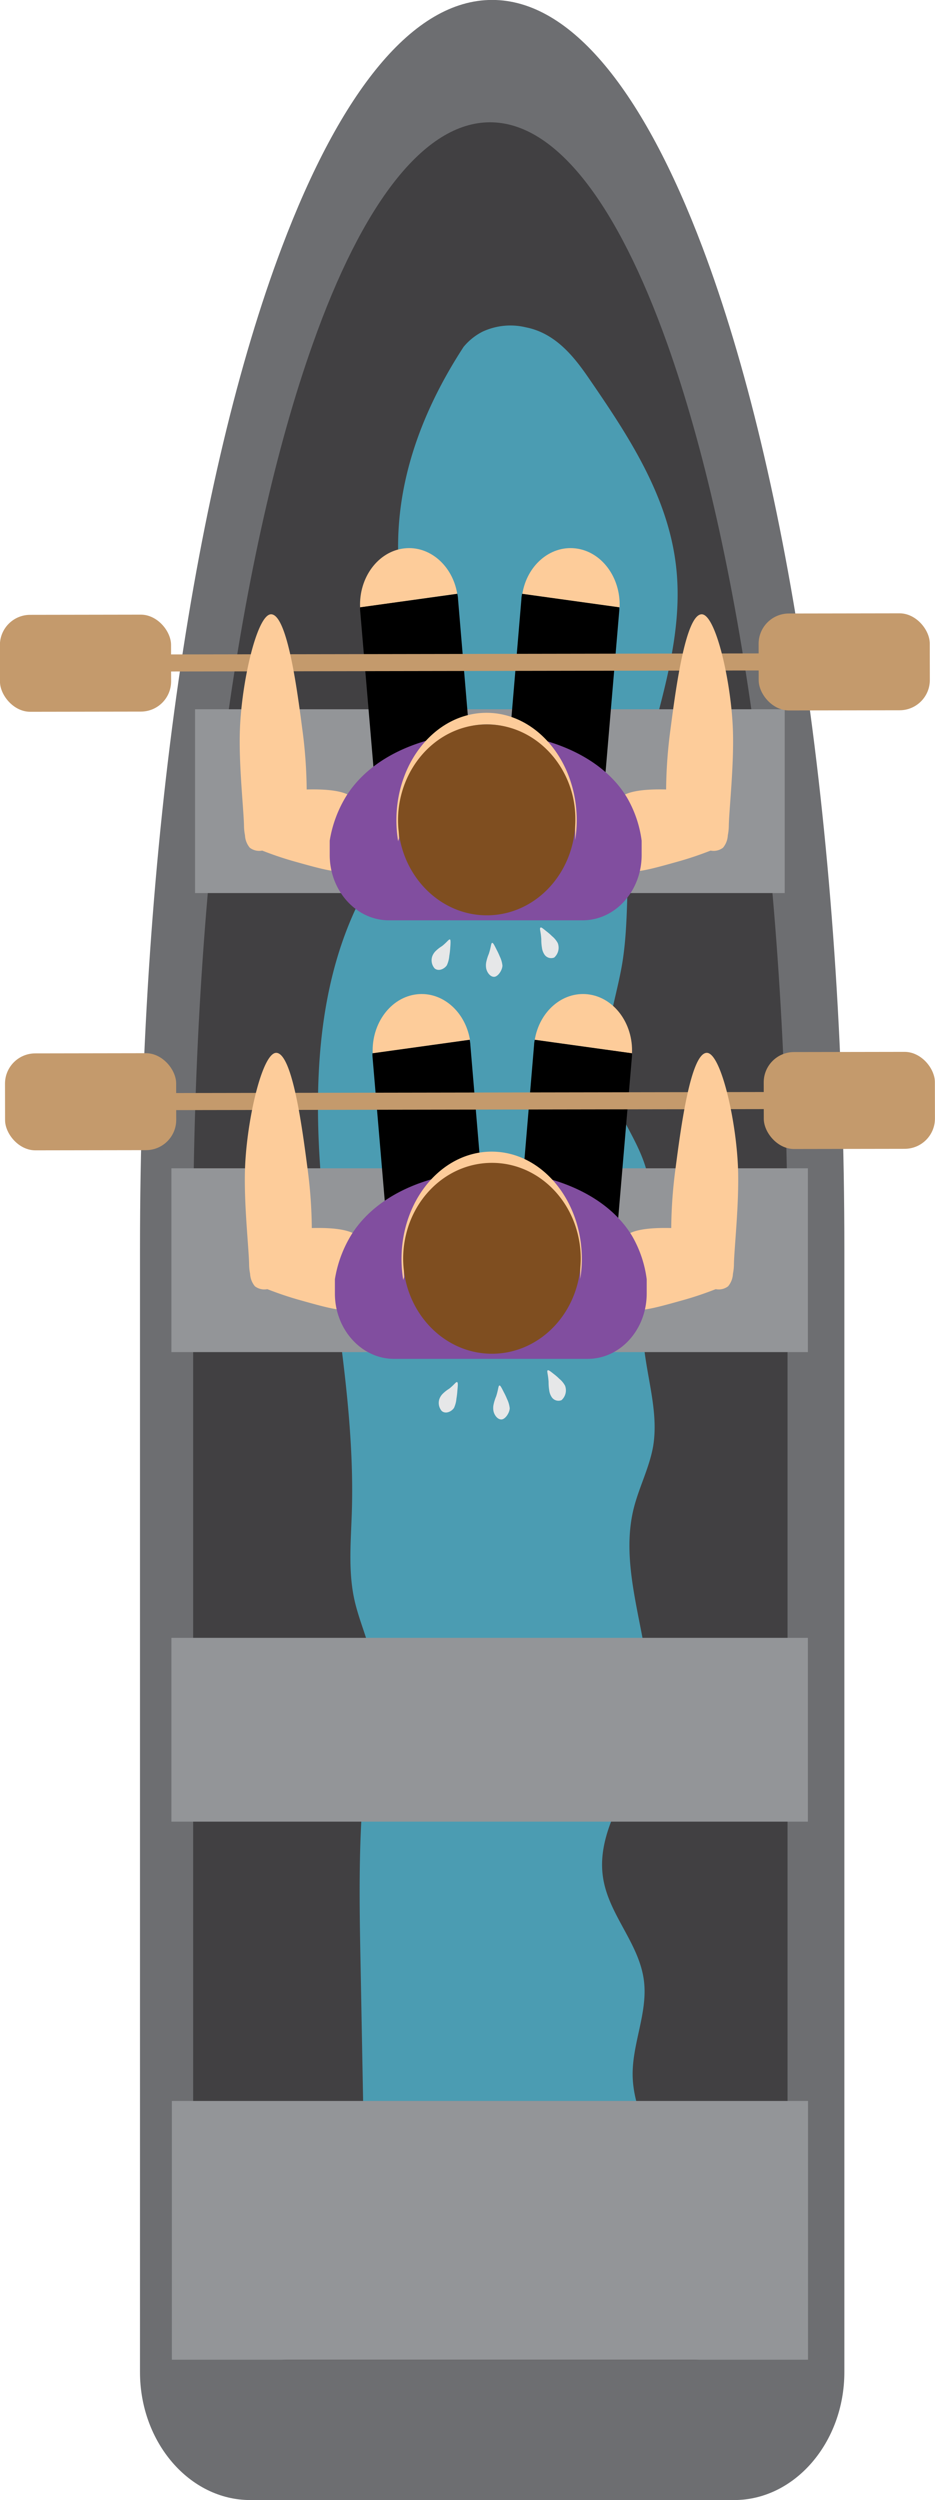 <svg id="Layer_1" data-name="Layer 1" xmlns="http://www.w3.org/2000/svg" viewBox="0 0 142.47 380.86"><defs><style>.cls-1{fill:#6d6e71;}.cls-2{fill:#414042;}.cls-3{fill:#4b9cb2;}.cls-4{fill:#939598;}.cls-5{fill:#fdcc9a;}.cls-6{fill:#c49a6c;}.cls-7{fill:#e6e7e8;}.cls-8{fill:#814e9f;}.cls-9{fill:#7f4e20;}</style></defs><title>2boaters-1.25</title><path class="cls-1" d="M323.37,114.49c-8.94-23.67-20-37.69-32.05-37.69s-23.11,14-32.05,37.69c-13.12,34.72-21.61,90.21-21.61,152.74V438.17c0,10.73,7.56,19.5,16.8,19.5h73.73c9.24,0,16.8-8.78,16.8-19.5V267.24C345,204.7,336.49,149.21,323.37,114.49Z" transform="translate(-216.33 -76.81)"/><path class="cls-2" d="M318,129.17c-7.55-21.18-16.91-33.73-27-33.73s-19.5,12.54-27,33.73c-11.07,31.07-18.24,80.73-18.24,136.69v153c0,9.6,6.38,17.45,14.18,17.45h62.21c7.8,0,14.18-7.85,14.18-17.45v-153C336.24,209.9,329.07,160.24,318,129.17Z" transform="translate(-216.33 -76.81)"/><path class="cls-3" d="M286.92,129.73c-8.07,12.42-9.76,22.57-9.92,29.3-.32,13.45,5.29,17.94,4,31.07-1,9.78-7.25,17.63-11.06,26.46-5.93,13.74-5.84,29.81-4.2,45s4.68,30.3,4.2,45.59c-.14,4.47-.57,9,.39,13.36.68,3.07,2,5.91,2.65,9,.94,4.85,0,9.87-.7,14.79-1.41,10.64-1.21,21.45-1,32.21l.68,36.47a13.44,13.44,0,0,0,.53,4.24c1.69,4.74,7.42,5,11.9,4.46L314.83,418a4.2,4.2,0,0,0,2.47-.86,4.67,4.67,0,0,0,1.1-3.37c.09-7.3-5.53-13.44-5.67-20.74-.09-4.86,2.3-9.56,1.73-14.38-.68-5.81-5.44-10.14-6.26-15.93-1.07-7.58,4.82-14,6.56-21.41,2.64-11.28-4.62-23.33-1.9-34.58.8-3.29,2.42-6.29,3-9.64.87-5.37-1.11-10.76-1.5-16.2-.64-8.87,2.94-18.11.28-26.48-1.45-4.56-4.62-8.29-5.63-13-1.25-5.9,1.14-11.9,2.14-17.87,1-6.15.57-12.49,1.21-18.71,1.46-14.11,8.56-27.51,7-41.62-1.2-10.89-7.37-20.13-13.31-28.78-2.16-3.14-5-6.85-9.57-7.75a10.06,10.06,0,0,0-6.63.66,9.1,9.1,0,0,0-2.91,2.35" transform="translate(-216.33 -76.81)"/><rect class="cls-4" x="29.72" y="108.05" width="89.85" height="28"/><rect class="cls-4" x="26.19" y="320.06" width="96.93" height="39.42"/><rect class="cls-4" x="26.12" y="177.98" width="96.98" height="28"/><rect class="cls-4" x="26.12" y="249.51" width="96.98" height="28"/><path class="cls-5" d="M305.89,228.28c4,.45,6.94,4.45,6.74,9l-14.82-2.06C298.53,230.91,302,227.85,305.89,228.28Z" transform="translate(-216.33 -76.81)"/><path d="M297.71,236c0-.27.06-.53.1-.79l14.82,2.06c0,.13,0,.26,0,.39l-2.09,24.6c-.4,4.7-4.08,8.17-8.18,7.71s-7.12-4.68-6.72-9.38Z" transform="translate(-216.33 -76.81)"/><path class="cls-5" d="M279.86,228.28c-4,.45-6.94,4.45-6.74,9l14.82-2.06C287.22,230.91,283.73,227.85,279.86,228.28Z" transform="translate(-216.33 -76.81)"/><path d="M288,236c0-.27-.06-.53-.1-.79l-14.82,2.06c0,.13,0,.26,0,.39l2.09,24.6c.4,4.7,4.08,8.17,8.18,7.71s7.12-4.68,6.72-9.38Z" transform="translate(-216.33 -76.81)"/><path class="cls-5" d="M304,160.35c4,.45,6.94,4.45,6.74,9l-14.82-2.06C296.61,163,300.1,159.91,304,160.35Z" transform="translate(-216.33 -76.81)"/><path d="M295.78,168.06c0-.27.06-.53.1-.79l14.82,2.06c0,.13,0,.26,0,.39l-2.09,24.6c-.4,4.7-4.08,8.17-8.18,7.71s-7.12-4.68-6.72-9.38Z" transform="translate(-216.33 -76.81)"/><path class="cls-5" d="M277.94,160.35c-4,.45-6.94,4.45-6.74,9L286,167.27C285.3,163,281.81,159.91,277.94,160.35Z" transform="translate(-216.33 -76.81)"/><path d="M286.12,168.06c0-.27-.06-.53-.1-.79l-14.82,2.06c0,.13,0,.26,0,.39l2.09,24.6c.4,4.7,4.08,8.17,8.18,7.71s7.12-4.68,6.72-9.38Z" transform="translate(-216.33 -76.81)"/><rect class="cls-6" x="238.97" y="176.41" width="97.67" height="2.6" rx="0.81" ry="0.81" transform="translate(-216.65 -76.29) rotate(-0.1)"/><rect class="cls-6" x="331.94" y="170.23" width="26.08" height="14.77" rx="4.61" ry="4.61" transform="translate(-216.65 -76.18) rotate(-0.1)"/><rect class="cls-6" x="216.34" y="170.44" width="26.08" height="14.77" rx="4.61" ry="4.61" transform="translate(-216.66 -76.39) rotate(-0.1)"/><rect class="cls-6" x="239.75" y="243.22" width="97.67" height="2.6" rx="0.81" ry="0.81" transform="translate(-216.78 -76.28) rotate(-0.1)"/><rect class="cls-6" x="332.73" y="237.04" width="26.08" height="14.77" rx="4.61" ry="4.61" transform="translate(-216.78 -76.18) rotate(-0.1)"/><rect class="cls-6" x="217.12" y="237.25" width="26.08" height="14.77" rx="4.61" ry="4.61" transform="translate(-216.78 -76.39) rotate(-0.1)"/><path class="cls-7" d="M284.91,219.94c-.17-.11-.4.34-1.23,1a5.28,5.28,0,0,0-.92.71,2.16,2.16,0,0,0-.57.86,1.88,1.88,0,0,0,.35,1.81c.59.53,1.5.11,1.88-.46a4.25,4.25,0,0,0,.37-1.42,11.28,11.28,0,0,0,.14-1.18C285,220.43,285,220,284.91,219.94Z" transform="translate(-216.33 -76.81)"/><path class="cls-7" d="M291.33,220.45c-.19,0-.15.55-.51,1.65a7.13,7.13,0,0,0-.39,1.23,2.59,2.59,0,0,0,0,1.09c.14.55.59,1.2,1.18,1.2s1.26-1,1.28-1.71a4.25,4.25,0,0,0-.41-1.4,10.23,10.23,0,0,0-.47-1C291.65,220.78,291.47,220.43,291.33,220.45Z" transform="translate(-216.33 -76.81)"/><path class="cls-7" d="M298.67,218.14c-.16.13.07.58.14,1.76a7.51,7.51,0,0,0,.1,1.31,2.4,2.4,0,0,0,.37,1,1.23,1.23,0,0,0,1.5.47,2,2,0,0,0,.54-2.2,3.52,3.52,0,0,0-.87-1.05,8.17,8.17,0,0,0-.8-.7C299.07,218.27,298.79,218,298.67,218.14Z" transform="translate(-216.33 -76.81)"/><path class="cls-7" d="M286,287.37c-.17-.11-.4.34-1.23,1a5.28,5.28,0,0,0-.92.71,2.16,2.16,0,0,0-.57.86,1.88,1.88,0,0,0,.35,1.81c.59.53,1.5.11,1.88-.46a4.25,4.25,0,0,0,.37-1.42,11.28,11.28,0,0,0,.14-1.18C286.1,287.86,286.13,287.45,286,287.37Z" transform="translate(-216.33 -76.81)"/><path class="cls-7" d="M292.44,287.88c-.19,0-.15.55-.51,1.65a7.13,7.13,0,0,0-.39,1.23,2.59,2.59,0,0,0,0,1.09c.14.55.59,1.2,1.18,1.2s1.26-1,1.28-1.71a4.25,4.25,0,0,0-.41-1.4,10.23,10.23,0,0,0-.47-1C292.75,288.21,292.58,287.86,292.44,287.88Z" transform="translate(-216.33 -76.81)"/><path class="cls-7" d="M299.78,285.57c-.16.13.07.58.14,1.76a7.51,7.51,0,0,0,.1,1.31,2.4,2.4,0,0,0,.37,1,1.23,1.23,0,0,0,1.5.47,2,2,0,0,0,.54-2.2,3.52,3.52,0,0,0-.87-1.05,8.17,8.17,0,0,0-.8-.7C300.18,285.7,299.89,285.48,299.78,285.57Z" transform="translate(-216.33 -76.81)"/><path class="cls-5" d="M317.83,197.08a72.25,72.25,0,0,1,.67-9.21c.75-5.74,2.27-17.45,4.75-17.48,2.12,0,4.47,10.12,4.75,17.48.21,5.44-.6,12.42-.62,14.88a8.07,8.07,0,0,1-.15,1.31,3.19,3.19,0,0,1-.73,1.89,2.35,2.35,0,0,1-1.89.44c-1.26.49-3,1.13-5.22,1.74-4.64,1.3-7.23,2-8.27.87s.88-3.21-.12-7.23c-.39-1.56-.88-2-.61-2.78C311,197.27,314.61,197,317.83,197.08Z" transform="translate(-216.33 -76.81)"/><path class="cls-5" d="M263.06,197.08a72.25,72.25,0,0,0-.67-9.21c-.75-5.74-2.27-17.45-4.75-17.48-2.12,0-4.47,10.12-4.75,17.48-.21,5.44.6,12.42.62,14.88a8.07,8.07,0,0,0,.15,1.31,3.19,3.19,0,0,0,.73,1.89,2.35,2.35,0,0,0,1.89.44c1.26.49,3,1.13,5.22,1.74,4.64,1.3,7.23,2,8.27.87s-.88-3.21.12-7.23c.39-1.56.88-2,.61-2.78C269.87,197.27,266.28,197,263.06,197.08Z" transform="translate(-216.33 -76.81)"/><path class="cls-8" d="M311.86,198.3c-7.76-12.88-34.23-13.34-42.64-.42a18.58,18.58,0,0,0-2.65,7v2.18c0,5.47,4.06,9.95,9,9.95H305.1c5,0,9-4.48,9-9.95v-2.18A17.58,17.58,0,0,0,311.86,198.3Z" transform="translate(-216.33 -76.81)"/><path class="cls-5" d="M290.51,187.15c7.43,0,13.46,7.52,13.46,16.79,0,.28,0,.56,0,.84a19.46,19.46,0,0,0,.24-3c0-9-6.15-16.38-13.74-16.38s-13.74,7.33-13.74,16.38A19.52,19.52,0,0,0,277,205c0-.14.07-.27.11-.41s0-.41,0-.62C277.06,194.67,283.08,187.15,290.51,187.15Z" transform="translate(-216.33 -76.81)"/><path class="cls-9" d="M303.58,198c-1.53-6.23-6.79-10.83-13.07-10.83S279,191.75,277.44,198a15.53,15.53,0,0,0-.46,3.71c0,8,6.06,14.54,13.53,14.54S304,209.72,304,201.69A15.53,15.53,0,0,0,303.58,198Z" transform="translate(-216.33 -76.81)"/><path class="cls-5" d="M318.61,263.89a72.25,72.25,0,0,1,.67-9.21c.75-5.74,2.27-17.45,4.75-17.48,2.12,0,4.47,10.12,4.75,17.48.21,5.44-.6,12.42-.62,14.88a8.07,8.07,0,0,1-.15,1.31,3.19,3.19,0,0,1-.73,1.89,2.35,2.35,0,0,1-1.89.44c-1.26.49-3,1.13-5.22,1.74-4.64,1.3-7.23,2-8.27.87s.88-3.21-.12-7.23c-.39-1.56-.88-2-.61-2.78C311.8,264.08,315.39,263.81,318.61,263.89Z" transform="translate(-216.33 -76.81)"/><path class="cls-5" d="M263.84,263.89a72.25,72.25,0,0,0-.67-9.21c-.75-5.74-2.27-17.45-4.75-17.48-2.12,0-4.47,10.12-4.75,17.48-.21,5.44.6,12.42.62,14.88a8.07,8.07,0,0,0,.15,1.31,3.19,3.19,0,0,0,.73,1.89,2.35,2.35,0,0,0,1.89.44c1.26.49,3,1.13,5.22,1.74,4.64,1.3,7.23,2,8.27.87s-.88-3.21.12-7.23c.39-1.56.88-2,.61-2.78C270.65,264.08,267.06,263.81,263.84,263.89Z" transform="translate(-216.33 -76.81)"/><path class="cls-8" d="M312.65,265.11c-7.76-12.88-34.23-13.34-42.64-.42a18.58,18.58,0,0,0-2.65,7v2.18c0,5.47,4.06,9.95,9,9.95h29.51c5,0,9-4.48,9-9.95v-2.18A17.58,17.58,0,0,0,312.65,265.11Z" transform="translate(-216.33 -76.81)"/><path class="cls-5" d="M291.29,254c7.43,0,13.46,7.52,13.46,16.79,0,.28,0,.56,0,.84a19.46,19.46,0,0,0,.24-3c0-9-6.15-16.38-13.74-16.38s-13.74,7.33-13.74,16.38a19.52,19.52,0,0,0,.27,3.21c0-.14.07-.27.11-.41s0-.41,0-.62C277.84,261.48,283.86,254,291.29,254Z" transform="translate(-216.33 -76.81)"/><path class="cls-9" d="M304.36,264.79c-1.53-6.23-6.79-10.83-13.07-10.83s-11.54,4.6-13.07,10.83a15.53,15.53,0,0,0-.46,3.71c0,8,6.06,14.54,13.53,14.54s13.53-6.51,13.53-14.54A15.53,15.53,0,0,0,304.36,264.79Z" transform="translate(-216.33 -76.81)"/></svg>
